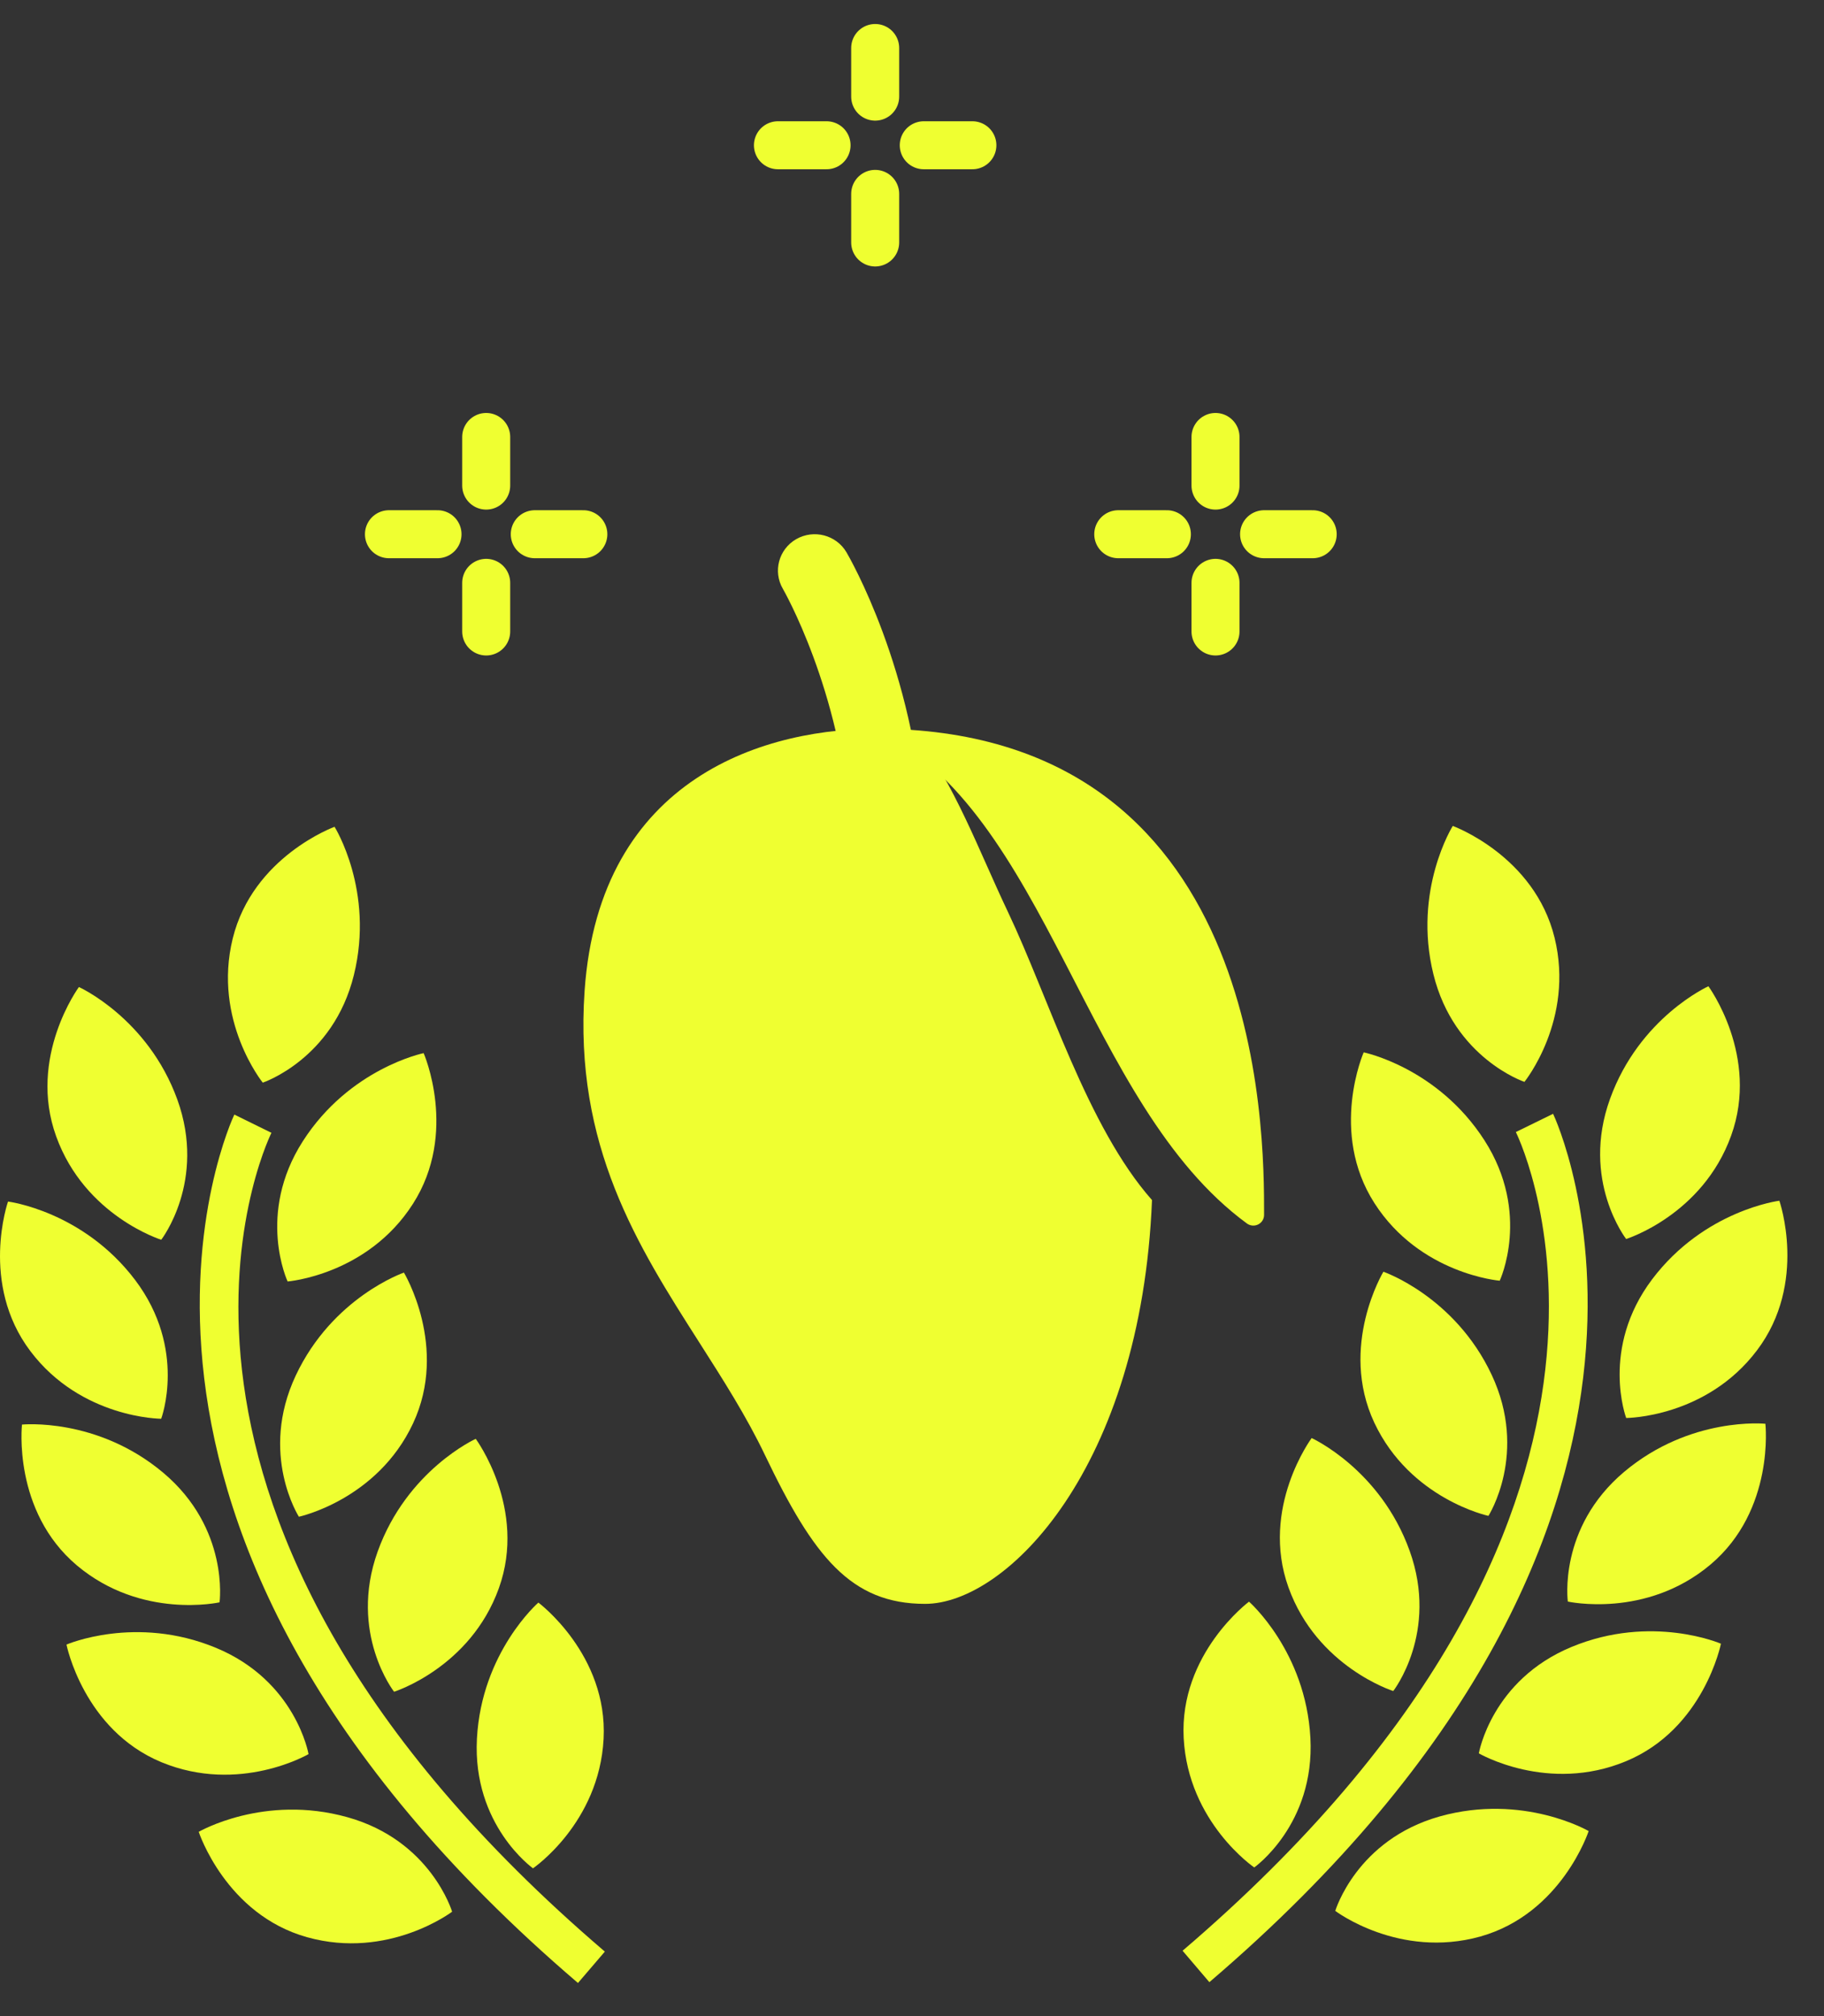 <svg width="38" height="42" viewBox="0 0 38 42" fill="none" xmlns="http://www.w3.org/2000/svg">
<rect x="0" y="0" width="38" height="42" fill="#333333" stroke="none"/>
<path d="M3.359 25.827C3.359 25.827 4.308 24.604 3.694 22.905C3.078 21.207 1.644 20.562 1.644 20.562C1.644 20.562 0.571 22.02 1.171 23.675C1.769 25.331 3.359 25.827 3.359 25.827Z" fill="#EFFF31"/>
<path d="M5.992 26.696C5.992 26.696 7.652 26.564 8.602 25.08C9.552 23.597 8.826 21.939 8.826 21.939C8.826 21.939 7.285 22.252 6.309 23.774C5.335 25.295 5.992 26.696 5.992 26.696Z" fill="#EFFF31"/>
<path d="M6.161 28.656C5.393 30.292 6.227 31.597 6.227 31.597C6.227 31.597 7.857 31.247 8.604 29.655C9.351 28.06 8.415 26.511 8.415 26.511C8.415 26.511 6.929 27.021 6.161 28.656Z" fill="#EFFF31"/>
<path d="M9.911 29.974C9.911 29.974 8.479 30.623 7.868 32.322C7.258 34.024 8.21 35.243 8.21 35.243C8.21 35.243 9.798 34.743 10.393 33.086C10.988 31.429 9.911 29.974 9.911 29.974Z" fill="#EFFF31"/>
<path d="M11.104 38.921C11.104 38.921 12.482 37.983 12.575 36.225C12.667 34.467 11.216 33.385 11.216 33.385C11.216 33.385 10.031 34.419 9.936 36.222C9.841 38.025 11.104 38.921 11.104 38.921Z" fill="#EFFF31"/>
<path d="M5.474 22.554C5.474 22.554 6.943 22.064 7.373 20.31C7.805 18.556 6.97 17.224 6.97 17.224C6.97 17.224 5.269 17.841 4.848 19.552C4.429 21.261 5.474 22.554 5.474 22.554Z" fill="#EFFF31"/>
<path d="M3.358 29.556C3.358 29.556 3.903 28.107 2.816 26.666C1.726 25.225 0.167 25.031 0.167 25.031C0.167 25.031 -0.429 26.74 0.632 28.146C1.692 29.552 3.358 29.556 3.358 29.556Z" fill="#EFFF31"/>
<path d="M4.574 33.38C4.574 33.38 4.783 31.846 3.404 30.683C2.022 29.519 0.458 29.677 0.458 29.677C0.458 29.677 0.257 31.477 1.602 32.611C2.95 33.745 4.574 33.38 4.574 33.38Z" fill="#EFFF31"/>
<path d="M6.428 36.542C6.428 36.542 6.165 35.017 4.497 34.327C2.827 33.635 1.385 34.26 1.385 34.26C1.385 34.26 1.738 36.036 3.364 36.711C4.99 37.382 6.428 36.542 6.428 36.542Z" fill="#EFFF31"/>
<path d="M7.237 37.856C5.498 37.37 4.14 38.161 4.14 38.161C4.14 38.161 4.702 39.882 6.397 40.356C8.093 40.831 9.419 39.825 9.419 39.825C9.419 39.825 8.977 38.341 7.237 37.856Z" fill="#EFFF31"/>
<path d="M5.655 23.599L4.882 23.219C4.841 23.304 0.863 31.754 12.041 41.31L12.601 40.656C1.957 31.556 5.499 23.92 5.655 23.599Z" fill="#EFFF31"/>
<path d="M33.878 25.811C33.878 25.811 32.928 24.588 33.543 22.89C34.157 21.191 35.592 20.546 35.592 20.546C35.592 20.546 36.664 22.003 36.065 23.659C35.468 25.315 33.878 25.811 33.878 25.811Z" fill="#EFFF31"/>
<path d="M31.244 26.68C31.244 26.68 29.585 26.546 28.634 25.064C27.684 23.581 28.41 21.923 28.41 21.923C28.41 21.923 29.95 22.236 30.927 23.757C31.902 25.279 31.244 26.68 31.244 26.68Z" fill="#EFFF31"/>
<path d="M31.076 28.639C31.844 30.275 31.009 31.579 31.009 31.579C31.009 31.579 29.38 31.23 28.631 29.637C27.886 28.042 28.821 26.493 28.821 26.493C28.821 26.493 30.308 27.004 31.076 28.639Z" fill="#EFFF31"/>
<path d="M27.326 29.958C27.326 29.958 28.757 30.606 29.368 32.308C29.979 34.009 29.026 35.228 29.026 35.228C29.026 35.228 27.439 34.727 26.843 33.069C26.248 31.412 27.326 29.958 27.326 29.958Z" fill="#EFFF31"/>
<path d="M26.13 38.903C26.13 38.903 24.754 37.967 24.66 36.208C24.568 34.449 26.021 33.366 26.021 33.366C26.021 33.366 27.203 34.4 27.3 36.205C27.395 38.01 26.13 38.903 26.13 38.903Z" fill="#EFFF31"/>
<path d="M31.759 22.538C31.759 22.538 30.293 22.047 29.862 20.293C29.43 18.54 30.266 17.206 30.266 17.206C30.266 17.206 31.967 17.823 32.387 19.535C32.807 21.244 31.759 22.538 31.759 22.538Z" fill="#EFFF31"/>
<path d="M33.879 29.54C33.879 29.54 33.334 28.091 34.42 26.65C35.509 25.208 37.07 25.014 37.07 25.014C37.07 25.014 37.667 26.724 36.605 28.129C35.544 29.536 33.879 29.54 33.879 29.54Z" fill="#EFFF31"/>
<path d="M32.663 33.364C32.663 33.364 32.453 31.83 33.834 30.664C35.215 29.501 36.779 29.66 36.779 29.66C36.779 29.66 36.981 31.46 35.634 32.594C34.288 33.727 32.663 33.364 32.663 33.364Z" fill="#EFFF31"/>
<path d="M30.809 36.526C30.809 36.526 31.072 35 32.741 34.309C34.412 33.617 35.853 34.242 35.853 34.242C35.853 34.242 35.499 36.017 33.873 36.691C32.246 37.366 30.809 36.526 30.809 36.526Z" fill="#EFFF31"/>
<path d="M29.998 37.839C31.738 37.354 33.097 38.145 33.097 38.145C33.097 38.145 32.536 39.864 30.84 40.342C29.145 40.814 27.818 39.808 27.818 39.808C27.818 39.808 28.26 38.326 29.998 37.839Z" fill="#EFFF31"/>
<path d="M31.58 23.583L32.356 23.203C32.396 23.287 36.375 31.738 25.195 41.293L24.637 40.638C35.278 31.541 31.736 23.902 31.58 23.583Z" fill="#EFFF31"/>
<path d="M19.039 15.228C19.902 16.353 20.379 17.694 21 19C21.85 20.789 22.652 23.476 24 25C23.773 30.578 20.975 33.412 19.273 33.412C17.723 33.412 16.947 32.424 15.939 30.317C15.551 29.505 15.064 28.743 14.571 27.97C13.287 25.958 11.955 23.872 12.179 20.642C12.489 16.171 15.978 15.139 18.42 15.182C18.626 15.185 18.833 15.201 19.039 15.228Z" fill="#EFFF31"/>
<path d="M26.335 25.309C26.338 23.534 26.335 15.18 18.231 15.18C21.846 16.925 22.585 23 25.976 25.487C26.125 25.596 26.334 25.494 26.335 25.309Z" fill="#EFFF31"/>
<path d="M17.71 17.206C18.137 17.19 18.555 17.185 18.962 17.191C19.056 17.193 19.151 17.199 19.246 17.202C19.056 13.957 17.696 11.61 17.634 11.504C17.42 11.143 16.953 11.022 16.587 11.232C16.223 11.442 16.099 11.905 16.31 12.267C16.323 12.289 17.521 14.376 17.71 17.206Z" fill="#EFFF31"/>
<path d="M25.323 10.116V9.103" stroke="#EFFF31" stroke-linecap="round"/>
<path d="M25.323 13.155V12.142" stroke="#EFFF31" stroke-linecap="round"/>
<path d="M27.348 11.129L26.335 11.129" stroke="#EFFF31" stroke-linecap="round"/>
<path d="M24.31 11.129L23.297 11.129" stroke="#EFFF31" stroke-linecap="round"/>
<path d="M10.129 10.116V9.103" stroke="#EFFF31" stroke-linecap="round"/>
<path d="M10.129 13.155V12.142" stroke="#EFFF31" stroke-linecap="round"/>
<path d="M12.153 11.129L11.141 11.129" stroke="#EFFF31" stroke-linecap="round"/>
<path d="M9.115 11.129L8.103 11.129" stroke="#EFFF31" stroke-linecap="round"/>
<path d="M18.233 2.013V1" stroke="#EFFF31" stroke-linecap="round"/>
<path d="M18.233 5.051V4.039" stroke="#EFFF31" stroke-linecap="round"/>
<path d="M20.258 3.026L19.245 3.026" stroke="#EFFF31" stroke-linecap="round"/>
<path d="M17.22 3.026L16.207 3.026" stroke="#EFFF31" stroke-linecap="round"/>
</svg>
